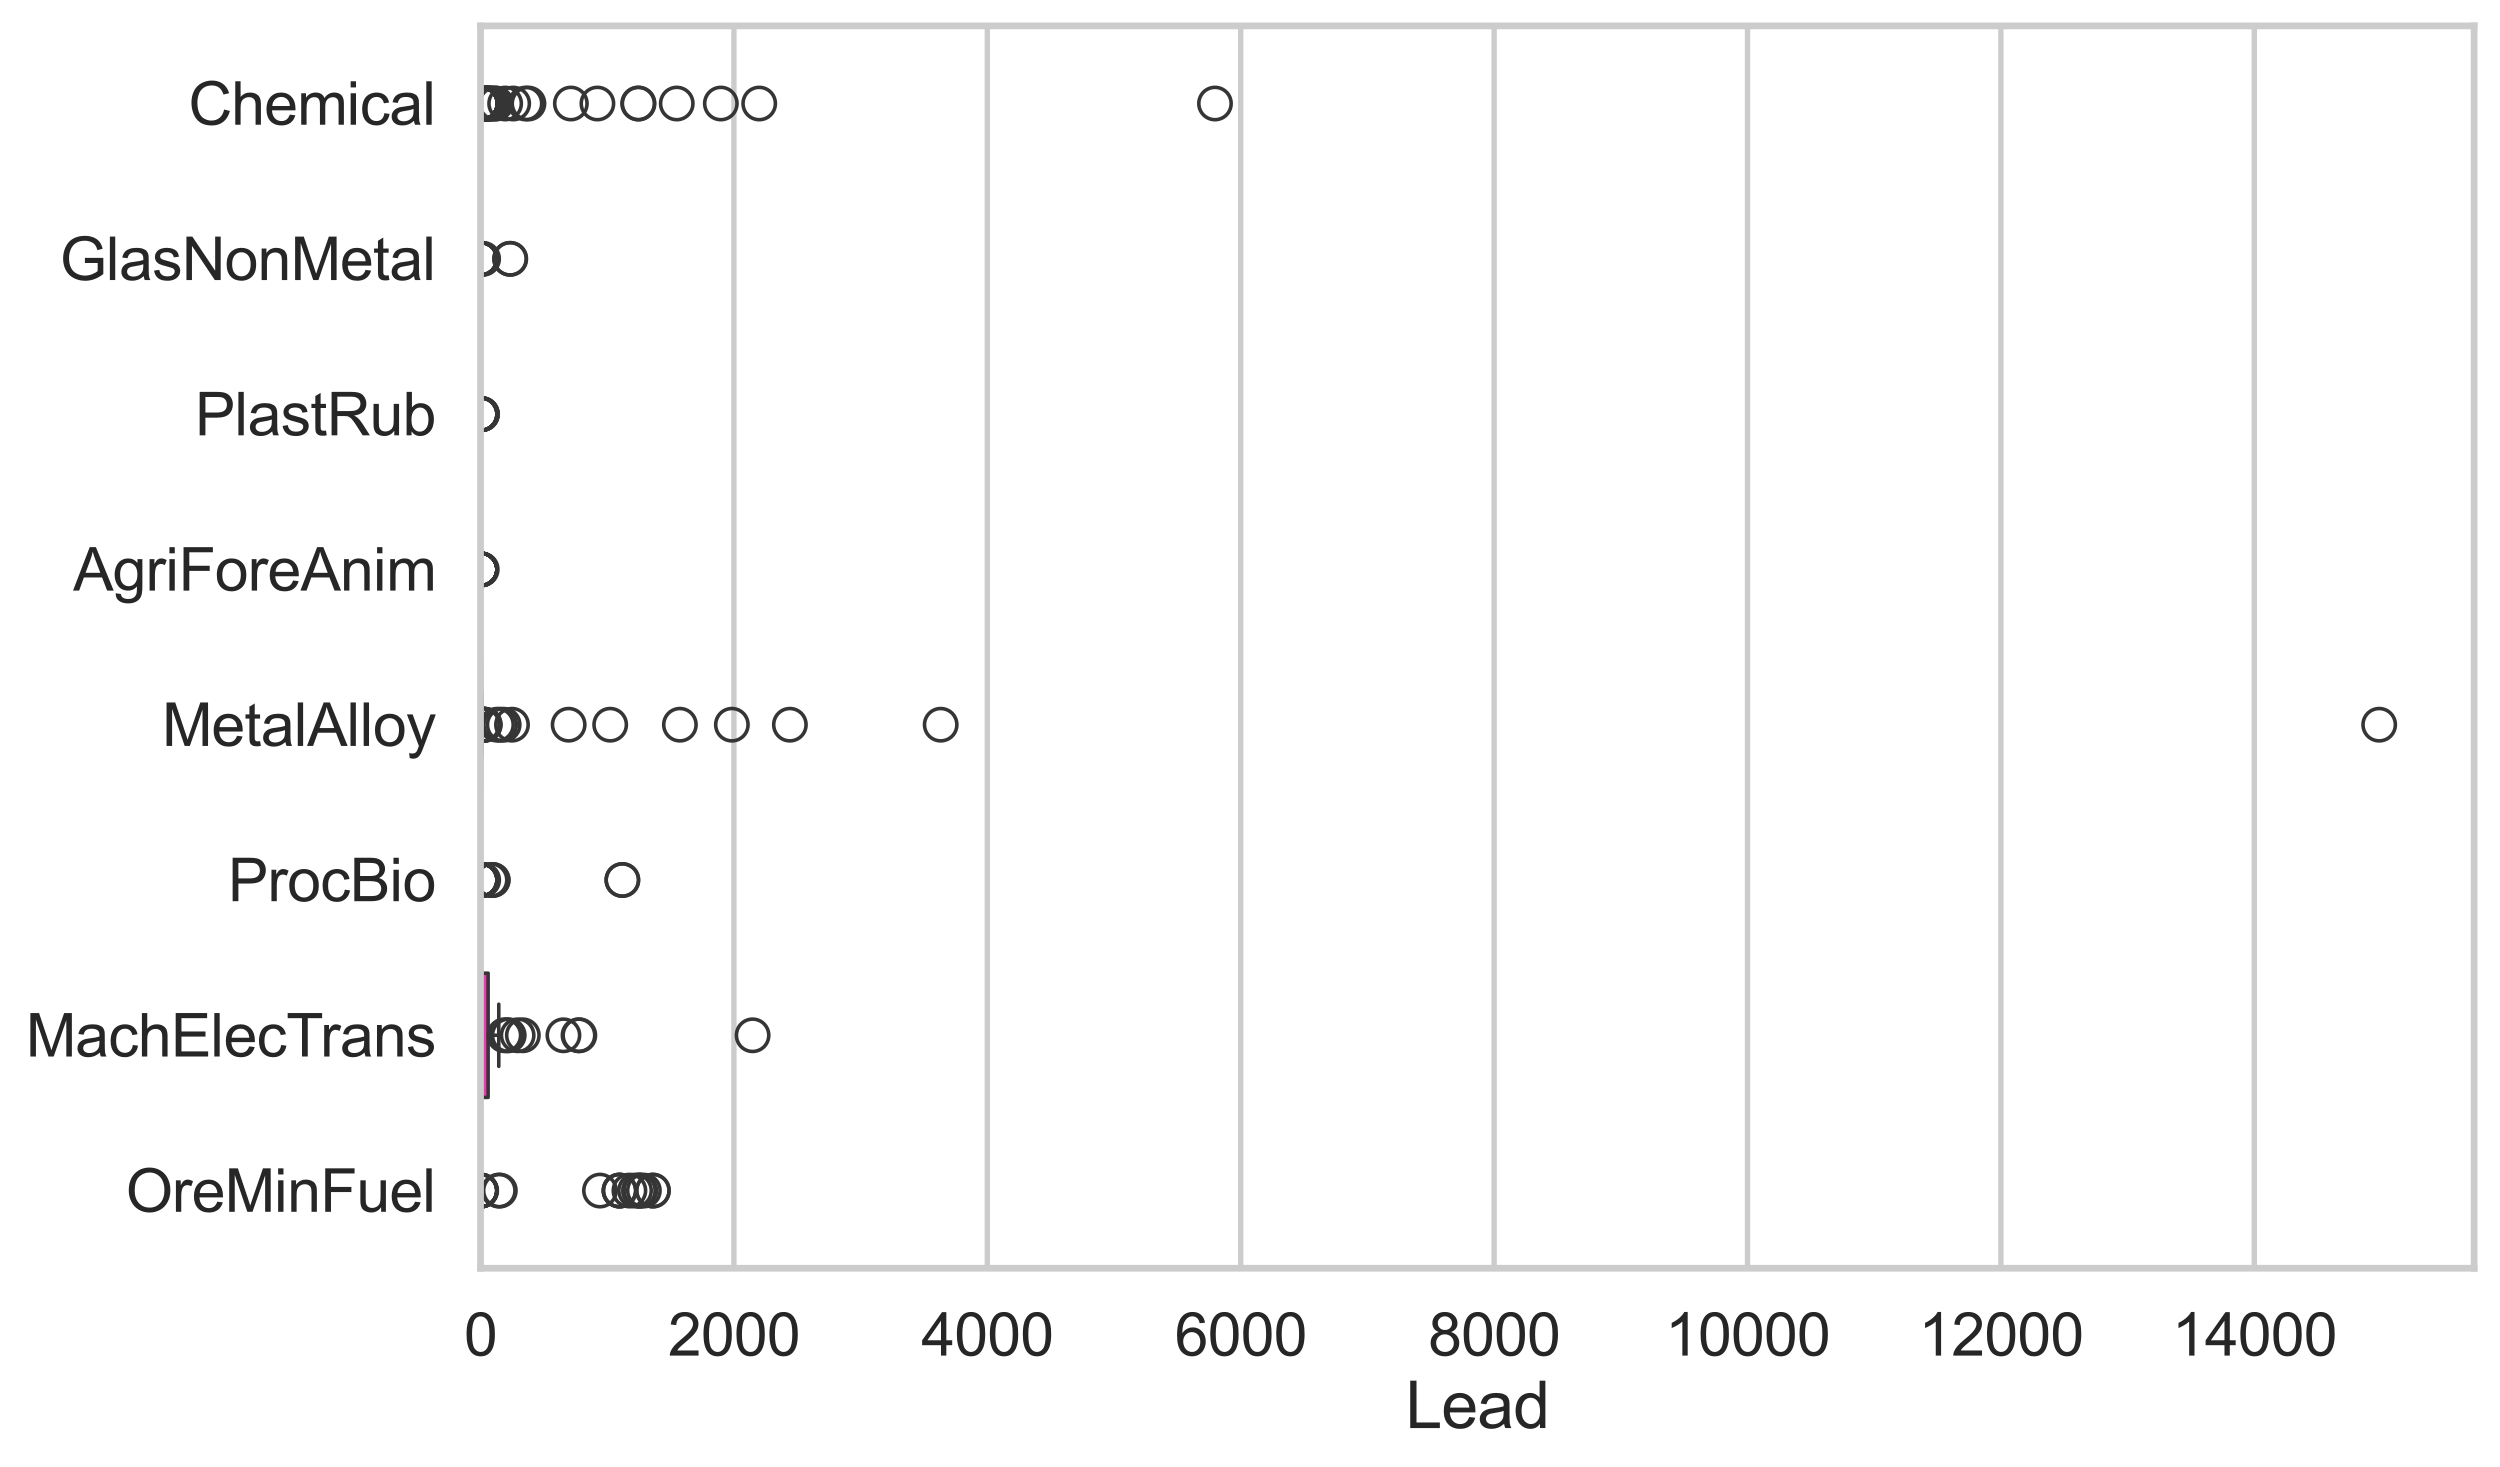 <?xml version="1.0" encoding="utf-8" standalone="no"?>
<!DOCTYPE svg PUBLIC "-//W3C//DTD SVG 1.1//EN"
  "http://www.w3.org/Graphics/SVG/1.1/DTD/svg11.dtd">
<svg xmlns:xlink="http://www.w3.org/1999/xlink" width="695.577pt" height="408.111pt" viewBox="0 0 695.577 408.111" xmlns="http://www.w3.org/2000/svg" version="1.1">
 <defs>
  <style type="text/css">*{stroke-linejoin: round; stroke-linecap: butt}</style>
 </defs>
 <g id="figure_1">
  <g id="patch_1">
   <path d="M 0 408.111 
L 695.577 408.111 
L 695.577 0 
L 0 0 
z
" style="fill: #ffffff"/>
  </g>
  <g id="axes_1">
   <g id="patch_2">
    <path d="M 133.697 352.86 
L 688.377 352.86 
L 688.377 7.2 
L 133.697 7.2 
z
" style="fill: #ffffff"/>
   </g>
   <g id="matplotlib.axis_1">
    <g id="xtick_1">
     <g id="line2d_1">
      <path d="M 133.697 352.86 
L 133.697 7.2 
" clip-path="url(#pd583040d3f)" style="fill: none; stroke: #cccccc; stroke-width: 1.5; stroke-linecap: round"/>
     </g>
     <g id="text_1">
      <!-- 0 -->
      <g style="fill: #262626" transform="translate(129.109 377.17) scale(0.165 -0.165)">
       <defs>
        <path id="ArialMT-30" d="M 266 2259 
Q 266 3072 433 3567 
Q 600 4063 929 4331 
Q 1259 4600 1759 4600 
Q 2128 4600 2406 4451 
Q 2684 4303 2865 4023 
Q 3047 3744 3150 3342 
Q 3253 2941 3253 2259 
Q 3253 1453 3087 958 
Q 2922 463 2592 192 
Q 2263 -78 1759 -78 
Q 1097 -78 719 397 
Q 266 969 266 2259 
z
M 844 2259 
Q 844 1131 1108 757 
Q 1372 384 1759 384 
Q 2147 384 2411 759 
Q 2675 1134 2675 2259 
Q 2675 3391 2411 3762 
Q 2147 4134 1753 4134 
Q 1366 4134 1134 3806 
Q 844 3388 844 2259 
z
" transform="scale(0.016)"/>
       </defs>
       <use xlink:href="#ArialMT-30"/>
      </g>
     </g>
    </g>
    <g id="xtick_2">
     <g id="line2d_2">
      <path d="M 204.2 352.86 
L 204.2 7.2 
" clip-path="url(#pd583040d3f)" style="fill: none; stroke: #cccccc; stroke-width: 1.5; stroke-linecap: round"/>
     </g>
     <g id="text_2">
      <!-- 2000 -->
      <g style="fill: #262626" transform="translate(185.849 377.17) scale(0.165 -0.165)">
       <defs>
        <path id="ArialMT-32" d="M 3222 541 
L 3222 0 
L 194 0 
Q 188 203 259 391 
Q 375 700 629 1000 
Q 884 1300 1366 1694 
Q 2113 2306 2375 2664 
Q 2638 3022 2638 3341 
Q 2638 3675 2398 3904 
Q 2159 4134 1775 4134 
Q 1369 4134 1125 3890 
Q 881 3647 878 3216 
L 300 3275 
Q 359 3922 746 4261 
Q 1134 4600 1788 4600 
Q 2447 4600 2831 4234 
Q 3216 3869 3216 3328 
Q 3216 3053 3103 2787 
Q 2991 2522 2730 2228 
Q 2469 1934 1863 1422 
Q 1356 997 1212 845 
Q 1069 694 975 541 
L 3222 541 
z
" transform="scale(0.016)"/>
       </defs>
       <use xlink:href="#ArialMT-32"/>
       <use xlink:href="#ArialMT-30" transform="translate(55.615 0)"/>
       <use xlink:href="#ArialMT-30" transform="translate(111.23 0)"/>
       <use xlink:href="#ArialMT-30" transform="translate(166.846 0)"/>
      </g>
     </g>
    </g>
    <g id="xtick_3">
     <g id="line2d_3">
      <path d="M 274.703 352.86 
L 274.703 7.2 
" clip-path="url(#pd583040d3f)" style="fill: none; stroke: #cccccc; stroke-width: 1.5; stroke-linecap: round"/>
     </g>
     <g id="text_3">
      <!-- 4000 -->
      <g style="fill: #262626" transform="translate(256.352 377.17) scale(0.165 -0.165)">
       <defs>
        <path id="ArialMT-34" d="M 2069 0 
L 2069 1097 
L 81 1097 
L 81 1613 
L 2172 4581 
L 2631 4581 
L 2631 1613 
L 3250 1613 
L 3250 1097 
L 2631 1097 
L 2631 0 
L 2069 0 
z
M 2069 1613 
L 2069 3678 
L 634 1613 
L 2069 1613 
z
" transform="scale(0.016)"/>
       </defs>
       <use xlink:href="#ArialMT-34"/>
       <use xlink:href="#ArialMT-30" transform="translate(55.615 0)"/>
       <use xlink:href="#ArialMT-30" transform="translate(111.23 0)"/>
       <use xlink:href="#ArialMT-30" transform="translate(166.846 0)"/>
      </g>
     </g>
    </g>
    <g id="xtick_4">
     <g id="line2d_4">
      <path d="M 345.206 352.86 
L 345.206 7.2 
" clip-path="url(#pd583040d3f)" style="fill: none; stroke: #cccccc; stroke-width: 1.5; stroke-linecap: round"/>
     </g>
     <g id="text_4">
      <!-- 6000 -->
      <g style="fill: #262626" transform="translate(326.855 377.17) scale(0.165 -0.165)">
       <defs>
        <path id="ArialMT-36" d="M 3184 3459 
L 2625 3416 
Q 2550 3747 2413 3897 
Q 2184 4138 1850 4138 
Q 1581 4138 1378 3988 
Q 1113 3794 959 3422 
Q 806 3050 800 2363 
Q 1003 2672 1297 2822 
Q 1591 2972 1913 2972 
Q 2475 2972 2870 2558 
Q 3266 2144 3266 1488 
Q 3266 1056 3080 686 
Q 2894 316 2569 119 
Q 2244 -78 1831 -78 
Q 1128 -78 684 439 
Q 241 956 241 2144 
Q 241 3472 731 4075 
Q 1159 4600 1884 4600 
Q 2425 4600 2770 4297 
Q 3116 3994 3184 3459 
z
M 888 1484 
Q 888 1194 1011 928 
Q 1134 663 1356 523 
Q 1578 384 1822 384 
Q 2178 384 2434 671 
Q 2691 959 2691 1453 
Q 2691 1928 2437 2201 
Q 2184 2475 1800 2475 
Q 1419 2475 1153 2201 
Q 888 1928 888 1484 
z
" transform="scale(0.016)"/>
       </defs>
       <use xlink:href="#ArialMT-36"/>
       <use xlink:href="#ArialMT-30" transform="translate(55.615 0)"/>
       <use xlink:href="#ArialMT-30" transform="translate(111.23 0)"/>
       <use xlink:href="#ArialMT-30" transform="translate(166.846 0)"/>
      </g>
     </g>
    </g>
    <g id="xtick_5">
     <g id="line2d_5">
      <path d="M 415.71 352.86 
L 415.71 7.2 
" clip-path="url(#pd583040d3f)" style="fill: none; stroke: #cccccc; stroke-width: 1.5; stroke-linecap: round"/>
     </g>
     <g id="text_5">
      <!-- 8000 -->
      <g style="fill: #262626" transform="translate(397.358 377.17) scale(0.165 -0.165)">
       <defs>
        <path id="ArialMT-38" d="M 1131 2484 
Q 781 2613 612 2850 
Q 444 3088 444 3419 
Q 444 3919 803 4259 
Q 1163 4600 1759 4600 
Q 2359 4600 2725 4251 
Q 3091 3903 3091 3403 
Q 3091 3084 2923 2848 
Q 2756 2613 2416 2484 
Q 2838 2347 3058 2040 
Q 3278 1734 3278 1309 
Q 3278 722 2862 322 
Q 2447 -78 1769 -78 
Q 1091 -78 675 323 
Q 259 725 259 1325 
Q 259 1772 486 2073 
Q 713 2375 1131 2484 
z
M 1019 3438 
Q 1019 3113 1228 2906 
Q 1438 2700 1772 2700 
Q 2097 2700 2305 2904 
Q 2513 3109 2513 3406 
Q 2513 3716 2298 3927 
Q 2084 4138 1766 4138 
Q 1444 4138 1231 3931 
Q 1019 3725 1019 3438 
z
M 838 1322 
Q 838 1081 952 856 
Q 1066 631 1291 507 
Q 1516 384 1775 384 
Q 2178 384 2440 643 
Q 2703 903 2703 1303 
Q 2703 1709 2433 1975 
Q 2163 2241 1756 2241 
Q 1359 2241 1098 1978 
Q 838 1716 838 1322 
z
" transform="scale(0.016)"/>
       </defs>
       <use xlink:href="#ArialMT-38"/>
       <use xlink:href="#ArialMT-30" transform="translate(55.615 0)"/>
       <use xlink:href="#ArialMT-30" transform="translate(111.23 0)"/>
       <use xlink:href="#ArialMT-30" transform="translate(166.846 0)"/>
      </g>
     </g>
    </g>
    <g id="xtick_6">
     <g id="line2d_6">
      <path d="M 486.213 352.86 
L 486.213 7.2 
" clip-path="url(#pd583040d3f)" style="fill: none; stroke: #cccccc; stroke-width: 1.5; stroke-linecap: round"/>
     </g>
     <g id="text_6">
      <!-- 10000 -->
      <g style="fill: #262626" transform="translate(463.274 377.17) scale(0.165 -0.165)">
       <defs>
        <path id="ArialMT-31" d="M 2384 0 
L 1822 0 
L 1822 3584 
Q 1619 3391 1289 3197 
Q 959 3003 697 2906 
L 697 3450 
Q 1169 3672 1522 3987 
Q 1875 4303 2022 4600 
L 2384 4600 
L 2384 0 
z
" transform="scale(0.016)"/>
       </defs>
       <use xlink:href="#ArialMT-31"/>
       <use xlink:href="#ArialMT-30" transform="translate(55.615 0)"/>
       <use xlink:href="#ArialMT-30" transform="translate(111.23 0)"/>
       <use xlink:href="#ArialMT-30" transform="translate(166.846 0)"/>
       <use xlink:href="#ArialMT-30" transform="translate(222.461 0)"/>
      </g>
     </g>
    </g>
    <g id="xtick_7">
     <g id="line2d_7">
      <path d="M 556.716 352.86 
L 556.716 7.2 
" clip-path="url(#pd583040d3f)" style="fill: none; stroke: #cccccc; stroke-width: 1.5; stroke-linecap: round"/>
     </g>
     <g id="text_7">
      <!-- 12000 -->
      <g style="fill: #262626" transform="translate(533.777 377.17) scale(0.165 -0.165)">
       <use xlink:href="#ArialMT-31"/>
       <use xlink:href="#ArialMT-32" transform="translate(55.615 0)"/>
       <use xlink:href="#ArialMT-30" transform="translate(111.23 0)"/>
       <use xlink:href="#ArialMT-30" transform="translate(166.846 0)"/>
       <use xlink:href="#ArialMT-30" transform="translate(222.461 0)"/>
      </g>
     </g>
    </g>
    <g id="xtick_8">
     <g id="line2d_8">
      <path d="M 627.219 352.86 
L 627.219 7.2 
" clip-path="url(#pd583040d3f)" style="fill: none; stroke: #cccccc; stroke-width: 1.5; stroke-linecap: round"/>
     </g>
     <g id="text_8">
      <!-- 14000 -->
      <g style="fill: #262626" transform="translate(604.28 377.17) scale(0.165 -0.165)">
       <use xlink:href="#ArialMT-31"/>
       <use xlink:href="#ArialMT-34" transform="translate(55.615 0)"/>
       <use xlink:href="#ArialMT-30" transform="translate(111.23 0)"/>
       <use xlink:href="#ArialMT-30" transform="translate(166.846 0)"/>
       <use xlink:href="#ArialMT-30" transform="translate(222.461 0)"/>
      </g>
     </g>
    </g>
    <g id="text_9">
     <!-- Lead -->
     <g style="fill: #262626" transform="translate(391.018 397.334) scale(0.18 -0.18)">
      <defs>
       <path id="ArialMT-4c" d="M 469 0 
L 469 4581 
L 1075 4581 
L 1075 541 
L 3331 541 
L 3331 0 
L 469 0 
z
" transform="scale(0.016)"/>
       <path id="ArialMT-65" d="M 2694 1069 
L 3275 997 
Q 3138 488 2766 206 
Q 2394 -75 1816 -75 
Q 1088 -75 661 373 
Q 234 822 234 1631 
Q 234 2469 665 2931 
Q 1097 3394 1784 3394 
Q 2450 3394 2872 2941 
Q 3294 2488 3294 1666 
Q 3294 1616 3291 1516 
L 816 1516 
Q 847 969 1125 678 
Q 1403 388 1819 388 
Q 2128 388 2347 550 
Q 2566 713 2694 1069 
z
M 847 1978 
L 2700 1978 
Q 2663 2397 2488 2606 
Q 2219 2931 1791 2931 
Q 1403 2931 1139 2672 
Q 875 2413 847 1978 
z
" transform="scale(0.016)"/>
       <path id="ArialMT-61" d="M 2588 409 
Q 2275 144 1986 34 
Q 1697 -75 1366 -75 
Q 819 -75 525 192 
Q 231 459 231 875 
Q 231 1119 342 1320 
Q 453 1522 633 1644 
Q 813 1766 1038 1828 
Q 1203 1872 1538 1913 
Q 2219 1994 2541 2106 
Q 2544 2222 2544 2253 
Q 2544 2597 2384 2738 
Q 2169 2928 1744 2928 
Q 1347 2928 1158 2789 
Q 969 2650 878 2297 
L 328 2372 
Q 403 2725 575 2942 
Q 747 3159 1072 3276 
Q 1397 3394 1825 3394 
Q 2250 3394 2515 3294 
Q 2781 3194 2906 3042 
Q 3031 2891 3081 2659 
Q 3109 2516 3109 2141 
L 3109 1391 
Q 3109 606 3145 398 
Q 3181 191 3288 0 
L 2700 0 
Q 2613 175 2588 409 
z
M 2541 1666 
Q 2234 1541 1622 1453 
Q 1275 1403 1131 1340 
Q 988 1278 909 1158 
Q 831 1038 831 891 
Q 831 666 1001 516 
Q 1172 366 1500 366 
Q 1825 366 2078 508 
Q 2331 650 2450 897 
Q 2541 1088 2541 1459 
L 2541 1666 
z
" transform="scale(0.016)"/>
       <path id="ArialMT-64" d="M 2575 0 
L 2575 419 
Q 2259 -75 1647 -75 
Q 1250 -75 917 144 
Q 584 363 401 755 
Q 219 1147 219 1656 
Q 219 2153 384 2558 
Q 550 2963 881 3178 
Q 1213 3394 1622 3394 
Q 1922 3394 2156 3267 
Q 2391 3141 2538 2938 
L 2538 4581 
L 3097 4581 
L 3097 0 
L 2575 0 
z
M 797 1656 
Q 797 1019 1065 703 
Q 1334 388 1700 388 
Q 2069 388 2326 689 
Q 2584 991 2584 1609 
Q 2584 2291 2321 2609 
Q 2059 2928 1675 2928 
Q 1300 2928 1048 2622 
Q 797 2316 797 1656 
z
" transform="scale(0.016)"/>
      </defs>
      <use xlink:href="#ArialMT-4c"/>
      <use xlink:href="#ArialMT-65" transform="translate(55.615 0)"/>
      <use xlink:href="#ArialMT-61" transform="translate(111.23 0)"/>
      <use xlink:href="#ArialMT-64" transform="translate(166.846 0)"/>
     </g>
    </g>
   </g>
   <g id="matplotlib.axis_2">
    <g id="ytick_1">
     <g id="text_10">
      <!-- Chemical -->
      <g style="fill: #262626" transform="translate(52.428 34.709) scale(0.165 -0.165)">
       <defs>
        <path id="ArialMT-43" d="M 3763 1606 
L 4369 1453 
Q 4178 706 3683 314 
Q 3188 -78 2472 -78 
Q 1731 -78 1267 223 
Q 803 525 561 1097 
Q 319 1669 319 2325 
Q 319 3041 592 3573 
Q 866 4106 1370 4382 
Q 1875 4659 2481 4659 
Q 3169 4659 3637 4309 
Q 4106 3959 4291 3325 
L 3694 3184 
Q 3534 3684 3231 3912 
Q 2928 4141 2469 4141 
Q 1941 4141 1586 3887 
Q 1231 3634 1087 3207 
Q 944 2781 944 2328 
Q 944 1744 1114 1308 
Q 1284 872 1643 656 
Q 2003 441 2422 441 
Q 2931 441 3284 734 
Q 3638 1028 3763 1606 
z
" transform="scale(0.016)"/>
        <path id="ArialMT-68" d="M 422 0 
L 422 4581 
L 984 4581 
L 984 2938 
Q 1378 3394 1978 3394 
Q 2347 3394 2619 3248 
Q 2891 3103 3008 2847 
Q 3125 2591 3125 2103 
L 3125 0 
L 2563 0 
L 2563 2103 
Q 2563 2525 2380 2717 
Q 2197 2909 1863 2909 
Q 1613 2909 1392 2779 
Q 1172 2650 1078 2428 
Q 984 2206 984 1816 
L 984 0 
L 422 0 
z
" transform="scale(0.016)"/>
        <path id="ArialMT-6d" d="M 422 0 
L 422 3319 
L 925 3319 
L 925 2853 
Q 1081 3097 1340 3245 
Q 1600 3394 1931 3394 
Q 2300 3394 2536 3241 
Q 2772 3088 2869 2813 
Q 3263 3394 3894 3394 
Q 4388 3394 4653 3120 
Q 4919 2847 4919 2278 
L 4919 0 
L 4359 0 
L 4359 2091 
Q 4359 2428 4304 2576 
Q 4250 2725 4106 2815 
Q 3963 2906 3769 2906 
Q 3419 2906 3187 2673 
Q 2956 2441 2956 1928 
L 2956 0 
L 2394 0 
L 2394 2156 
Q 2394 2531 2256 2718 
Q 2119 2906 1806 2906 
Q 1569 2906 1367 2781 
Q 1166 2656 1075 2415 
Q 984 2175 984 1722 
L 984 0 
L 422 0 
z
" transform="scale(0.016)"/>
        <path id="ArialMT-69" d="M 425 3934 
L 425 4581 
L 988 4581 
L 988 3934 
L 425 3934 
z
M 425 0 
L 425 3319 
L 988 3319 
L 988 0 
L 425 0 
z
" transform="scale(0.016)"/>
        <path id="ArialMT-63" d="M 2588 1216 
L 3141 1144 
Q 3050 572 2676 248 
Q 2303 -75 1759 -75 
Q 1078 -75 664 370 
Q 250 816 250 1647 
Q 250 2184 428 2587 
Q 606 2991 970 3192 
Q 1334 3394 1763 3394 
Q 2303 3394 2647 3120 
Q 2991 2847 3088 2344 
L 2541 2259 
Q 2463 2594 2264 2762 
Q 2066 2931 1784 2931 
Q 1359 2931 1093 2626 
Q 828 2322 828 1663 
Q 828 994 1084 691 
Q 1341 388 1753 388 
Q 2084 388 2306 591 
Q 2528 794 2588 1216 
z
" transform="scale(0.016)"/>
        <path id="ArialMT-6c" d="M 409 0 
L 409 4581 
L 972 4581 
L 972 0 
L 409 0 
z
" transform="scale(0.016)"/>
       </defs>
       <use xlink:href="#ArialMT-43"/>
       <use xlink:href="#ArialMT-68" transform="translate(72.217 0)"/>
       <use xlink:href="#ArialMT-65" transform="translate(127.832 0)"/>
       <use xlink:href="#ArialMT-6d" transform="translate(183.447 0)"/>
       <use xlink:href="#ArialMT-69" transform="translate(266.748 0)"/>
       <use xlink:href="#ArialMT-63" transform="translate(288.965 0)"/>
       <use xlink:href="#ArialMT-61" transform="translate(338.965 0)"/>
       <use xlink:href="#ArialMT-6c" transform="translate(394.58 0)"/>
      </g>
     </g>
    </g>
    <g id="ytick_2">
     <g id="text_11">
      <!-- GlasNonMetal -->
      <g style="fill: #262626" transform="translate(16.659 77.916) scale(0.165 -0.165)">
       <defs>
        <path id="ArialMT-47" d="M 2638 1797 
L 2638 2334 
L 4578 2338 
L 4578 638 
Q 4131 281 3656 101 
Q 3181 -78 2681 -78 
Q 2006 -78 1454 211 
Q 903 500 622 1047 
Q 341 1594 341 2269 
Q 341 2938 620 3517 
Q 900 4097 1425 4378 
Q 1950 4659 2634 4659 
Q 3131 4659 3532 4498 
Q 3934 4338 4162 4050 
Q 4391 3763 4509 3300 
L 3963 3150 
Q 3859 3500 3706 3700 
Q 3553 3900 3268 4020 
Q 2984 4141 2638 4141 
Q 2222 4141 1919 4014 
Q 1616 3888 1430 3681 
Q 1244 3475 1141 3228 
Q 966 2803 966 2306 
Q 966 1694 1177 1281 
Q 1388 869 1791 669 
Q 2194 469 2647 469 
Q 3041 469 3416 620 
Q 3791 772 3984 944 
L 3984 1797 
L 2638 1797 
z
" transform="scale(0.016)"/>
        <path id="ArialMT-73" d="M 197 991 
L 753 1078 
Q 800 744 1014 566 
Q 1228 388 1613 388 
Q 2000 388 2187 545 
Q 2375 703 2375 916 
Q 2375 1106 2209 1216 
Q 2094 1291 1634 1406 
Q 1016 1563 777 1677 
Q 538 1791 414 1992 
Q 291 2194 291 2438 
Q 291 2659 392 2848 
Q 494 3038 669 3163 
Q 800 3259 1026 3326 
Q 1253 3394 1513 3394 
Q 1903 3394 2198 3281 
Q 2494 3169 2634 2976 
Q 2775 2784 2828 2463 
L 2278 2388 
Q 2241 2644 2061 2787 
Q 1881 2931 1553 2931 
Q 1166 2931 1000 2803 
Q 834 2675 834 2503 
Q 834 2394 903 2306 
Q 972 2216 1119 2156 
Q 1203 2125 1616 2013 
Q 2213 1853 2448 1751 
Q 2684 1650 2818 1456 
Q 2953 1263 2953 975 
Q 2953 694 2789 445 
Q 2625 197 2315 61 
Q 2006 -75 1616 -75 
Q 969 -75 630 194 
Q 291 463 197 991 
z
" transform="scale(0.016)"/>
        <path id="ArialMT-4e" d="M 488 0 
L 488 4581 
L 1109 4581 
L 3516 984 
L 3516 4581 
L 4097 4581 
L 4097 0 
L 3475 0 
L 1069 3600 
L 1069 0 
L 488 0 
z
" transform="scale(0.016)"/>
        <path id="ArialMT-6f" d="M 213 1659 
Q 213 2581 725 3025 
Q 1153 3394 1769 3394 
Q 2453 3394 2887 2945 
Q 3322 2497 3322 1706 
Q 3322 1066 3130 698 
Q 2938 331 2570 128 
Q 2203 -75 1769 -75 
Q 1072 -75 642 372 
Q 213 819 213 1659 
z
M 791 1659 
Q 791 1022 1069 705 
Q 1347 388 1769 388 
Q 2188 388 2466 706 
Q 2744 1025 2744 1678 
Q 2744 2294 2464 2611 
Q 2184 2928 1769 2928 
Q 1347 2928 1069 2612 
Q 791 2297 791 1659 
z
" transform="scale(0.016)"/>
        <path id="ArialMT-6e" d="M 422 0 
L 422 3319 
L 928 3319 
L 928 2847 
Q 1294 3394 1984 3394 
Q 2284 3394 2536 3286 
Q 2788 3178 2913 3003 
Q 3038 2828 3088 2588 
Q 3119 2431 3119 2041 
L 3119 0 
L 2556 0 
L 2556 2019 
Q 2556 2363 2490 2533 
Q 2425 2703 2258 2804 
Q 2091 2906 1866 2906 
Q 1506 2906 1245 2678 
Q 984 2450 984 1813 
L 984 0 
L 422 0 
z
" transform="scale(0.016)"/>
        <path id="ArialMT-4d" d="M 475 0 
L 475 4581 
L 1388 4581 
L 2472 1338 
Q 2622 884 2691 659 
Q 2769 909 2934 1394 
L 4031 4581 
L 4847 4581 
L 4847 0 
L 4263 0 
L 4263 3834 
L 2931 0 
L 2384 0 
L 1059 3900 
L 1059 0 
L 475 0 
z
" transform="scale(0.016)"/>
        <path id="ArialMT-74" d="M 1650 503 
L 1731 6 
Q 1494 -44 1306 -44 
Q 1000 -44 831 53 
Q 663 150 594 308 
Q 525 466 525 972 
L 525 2881 
L 113 2881 
L 113 3319 
L 525 3319 
L 525 4141 
L 1084 4478 
L 1084 3319 
L 1650 3319 
L 1650 2881 
L 1084 2881 
L 1084 941 
Q 1084 700 1114 631 
Q 1144 563 1211 522 
Q 1278 481 1403 481 
Q 1497 481 1650 503 
z
" transform="scale(0.016)"/>
       </defs>
       <use xlink:href="#ArialMT-47"/>
       <use xlink:href="#ArialMT-6c" transform="translate(77.783 0)"/>
       <use xlink:href="#ArialMT-61" transform="translate(100 0)"/>
       <use xlink:href="#ArialMT-73" transform="translate(155.615 0)"/>
       <use xlink:href="#ArialMT-4e" transform="translate(205.615 0)"/>
       <use xlink:href="#ArialMT-6f" transform="translate(277.832 0)"/>
       <use xlink:href="#ArialMT-6e" transform="translate(333.447 0)"/>
       <use xlink:href="#ArialMT-4d" transform="translate(389.062 0)"/>
       <use xlink:href="#ArialMT-65" transform="translate(472.363 0)"/>
       <use xlink:href="#ArialMT-74" transform="translate(527.979 0)"/>
       <use xlink:href="#ArialMT-61" transform="translate(555.762 0)"/>
       <use xlink:href="#ArialMT-6c" transform="translate(611.377 0)"/>
      </g>
     </g>
    </g>
    <g id="ytick_3">
     <g id="text_12">
      <!-- PlastRub -->
      <g style="fill: #262626" transform="translate(54.248 121.124) scale(0.165 -0.165)">
       <defs>
        <path id="ArialMT-50" d="M 494 0 
L 494 4581 
L 2222 4581 
Q 2678 4581 2919 4538 
Q 3256 4481 3484 4323 
Q 3713 4166 3852 3881 
Q 3991 3597 3991 3256 
Q 3991 2672 3619 2267 
Q 3247 1863 2275 1863 
L 1100 1863 
L 1100 0 
L 494 0 
z
M 1100 2403 
L 2284 2403 
Q 2872 2403 3119 2622 
Q 3366 2841 3366 3238 
Q 3366 3525 3220 3729 
Q 3075 3934 2838 4000 
Q 2684 4041 2272 4041 
L 1100 4041 
L 1100 2403 
z
" transform="scale(0.016)"/>
        <path id="ArialMT-52" d="M 503 0 
L 503 4581 
L 2534 4581 
Q 3147 4581 3465 4457 
Q 3784 4334 3975 4021 
Q 4166 3709 4166 3331 
Q 4166 2844 3850 2509 
Q 3534 2175 2875 2084 
Q 3116 1969 3241 1856 
Q 3506 1613 3744 1247 
L 4541 0 
L 3778 0 
L 3172 953 
Q 2906 1366 2734 1584 
Q 2563 1803 2427 1890 
Q 2291 1978 2150 2013 
Q 2047 2034 1813 2034 
L 1109 2034 
L 1109 0 
L 503 0 
z
M 1109 2559 
L 2413 2559 
Q 2828 2559 3062 2645 
Q 3297 2731 3419 2920 
Q 3541 3109 3541 3331 
Q 3541 3656 3305 3865 
Q 3069 4075 2559 4075 
L 1109 4075 
L 1109 2559 
z
" transform="scale(0.016)"/>
        <path id="ArialMT-75" d="M 2597 0 
L 2597 488 
Q 2209 -75 1544 -75 
Q 1250 -75 995 37 
Q 741 150 617 320 
Q 494 491 444 738 
Q 409 903 409 1263 
L 409 3319 
L 972 3319 
L 972 1478 
Q 972 1038 1006 884 
Q 1059 663 1231 536 
Q 1403 409 1656 409 
Q 1909 409 2131 539 
Q 2353 669 2445 892 
Q 2538 1116 2538 1541 
L 2538 3319 
L 3100 3319 
L 3100 0 
L 2597 0 
z
" transform="scale(0.016)"/>
        <path id="ArialMT-62" d="M 941 0 
L 419 0 
L 419 4581 
L 981 4581 
L 981 2947 
Q 1338 3394 1891 3394 
Q 2197 3394 2470 3270 
Q 2744 3147 2920 2923 
Q 3097 2700 3197 2384 
Q 3297 2069 3297 1709 
Q 3297 856 2875 390 
Q 2453 -75 1863 -75 
Q 1275 -75 941 416 
L 941 0 
z
M 934 1684 
Q 934 1088 1097 822 
Q 1363 388 1816 388 
Q 2184 388 2453 708 
Q 2722 1028 2722 1663 
Q 2722 2313 2464 2622 
Q 2206 2931 1841 2931 
Q 1472 2931 1203 2611 
Q 934 2291 934 1684 
z
" transform="scale(0.016)"/>
       </defs>
       <use xlink:href="#ArialMT-50"/>
       <use xlink:href="#ArialMT-6c" transform="translate(66.699 0)"/>
       <use xlink:href="#ArialMT-61" transform="translate(88.916 0)"/>
       <use xlink:href="#ArialMT-73" transform="translate(144.531 0)"/>
       <use xlink:href="#ArialMT-74" transform="translate(194.531 0)"/>
       <use xlink:href="#ArialMT-52" transform="translate(222.314 0)"/>
       <use xlink:href="#ArialMT-75" transform="translate(294.531 0)"/>
       <use xlink:href="#ArialMT-62" transform="translate(350.146 0)"/>
      </g>
     </g>
    </g>
    <g id="ytick_4">
     <g id="text_13">
      <!-- AgriForeAnim -->
      <g style="fill: #262626" transform="translate(20.341 164.331) scale(0.165 -0.165)">
       <defs>
        <path id="ArialMT-41" d="M -9 0 
L 1750 4581 
L 2403 4581 
L 4278 0 
L 3588 0 
L 3053 1388 
L 1138 1388 
L 634 0 
L -9 0 
z
M 1313 1881 
L 2866 1881 
L 2388 3150 
Q 2169 3728 2063 4100 
Q 1975 3659 1816 3225 
L 1313 1881 
z
" transform="scale(0.016)"/>
        <path id="ArialMT-67" d="M 319 -275 
L 866 -356 
Q 900 -609 1056 -725 
Q 1266 -881 1628 -881 
Q 2019 -881 2231 -725 
Q 2444 -569 2519 -288 
Q 2563 -116 2559 434 
Q 2191 0 1641 0 
Q 956 0 581 494 
Q 206 988 206 1678 
Q 206 2153 378 2554 
Q 550 2956 876 3175 
Q 1203 3394 1644 3394 
Q 2231 3394 2613 2919 
L 2613 3319 
L 3131 3319 
L 3131 450 
Q 3131 -325 2973 -648 
Q 2816 -972 2473 -1159 
Q 2131 -1347 1631 -1347 
Q 1038 -1347 672 -1080 
Q 306 -813 319 -275 
z
M 784 1719 
Q 784 1066 1043 766 
Q 1303 466 1694 466 
Q 2081 466 2343 764 
Q 2606 1063 2606 1700 
Q 2606 2309 2336 2618 
Q 2066 2928 1684 2928 
Q 1309 2928 1046 2623 
Q 784 2319 784 1719 
z
" transform="scale(0.016)"/>
        <path id="ArialMT-72" d="M 416 0 
L 416 3319 
L 922 3319 
L 922 2816 
Q 1116 3169 1280 3281 
Q 1444 3394 1641 3394 
Q 1925 3394 2219 3213 
L 2025 2691 
Q 1819 2813 1613 2813 
Q 1428 2813 1281 2702 
Q 1134 2591 1072 2394 
Q 978 2094 978 1738 
L 978 0 
L 416 0 
z
" transform="scale(0.016)"/>
        <path id="ArialMT-46" d="M 525 0 
L 525 4581 
L 3616 4581 
L 3616 4041 
L 1131 4041 
L 1131 2622 
L 3281 2622 
L 3281 2081 
L 1131 2081 
L 1131 0 
L 525 0 
z
" transform="scale(0.016)"/>
       </defs>
       <use xlink:href="#ArialMT-41"/>
       <use xlink:href="#ArialMT-67" transform="translate(66.699 0)"/>
       <use xlink:href="#ArialMT-72" transform="translate(122.314 0)"/>
       <use xlink:href="#ArialMT-69" transform="translate(155.615 0)"/>
       <use xlink:href="#ArialMT-46" transform="translate(177.832 0)"/>
       <use xlink:href="#ArialMT-6f" transform="translate(238.916 0)"/>
       <use xlink:href="#ArialMT-72" transform="translate(294.531 0)"/>
       <use xlink:href="#ArialMT-65" transform="translate(327.832 0)"/>
       <use xlink:href="#ArialMT-41" transform="translate(383.447 0)"/>
       <use xlink:href="#ArialMT-6e" transform="translate(450.146 0)"/>
       <use xlink:href="#ArialMT-69" transform="translate(505.762 0)"/>
       <use xlink:href="#ArialMT-6d" transform="translate(527.979 0)"/>
      </g>
     </g>
    </g>
    <g id="ytick_5">
     <g id="text_14">
      <!-- MetalAlloy -->
      <g style="fill: #262626" transform="translate(45.088 207.539) scale(0.165 -0.165)">
       <defs>
        <path id="ArialMT-79" d="M 397 -1278 
L 334 -750 
Q 519 -800 656 -800 
Q 844 -800 956 -737 
Q 1069 -675 1141 -563 
Q 1194 -478 1313 -144 
Q 1328 -97 1363 -6 
L 103 3319 
L 709 3319 
L 1400 1397 
Q 1534 1031 1641 628 
Q 1738 1016 1872 1384 
L 2581 3319 
L 3144 3319 
L 1881 -56 
Q 1678 -603 1566 -809 
Q 1416 -1088 1222 -1217 
Q 1028 -1347 759 -1347 
Q 597 -1347 397 -1278 
z
" transform="scale(0.016)"/>
       </defs>
       <use xlink:href="#ArialMT-4d"/>
       <use xlink:href="#ArialMT-65" transform="translate(83.301 0)"/>
       <use xlink:href="#ArialMT-74" transform="translate(138.916 0)"/>
       <use xlink:href="#ArialMT-61" transform="translate(166.699 0)"/>
       <use xlink:href="#ArialMT-6c" transform="translate(222.314 0)"/>
       <use xlink:href="#ArialMT-41" transform="translate(244.531 0)"/>
       <use xlink:href="#ArialMT-6c" transform="translate(311.23 0)"/>
       <use xlink:href="#ArialMT-6c" transform="translate(333.447 0)"/>
       <use xlink:href="#ArialMT-6f" transform="translate(355.664 0)"/>
       <use xlink:href="#ArialMT-79" transform="translate(411.279 0)"/>
      </g>
     </g>
    </g>
    <g id="ytick_6">
     <g id="text_15">
      <!-- ProcBio -->
      <g style="fill: #262626" transform="translate(63.424 250.746) scale(0.165 -0.165)">
       <defs>
        <path id="ArialMT-42" d="M 469 0 
L 469 4581 
L 2188 4581 
Q 2713 4581 3030 4442 
Q 3347 4303 3526 4014 
Q 3706 3725 3706 3409 
Q 3706 3116 3547 2856 
Q 3388 2597 3066 2438 
Q 3481 2316 3704 2022 
Q 3928 1728 3928 1328 
Q 3928 1006 3792 729 
Q 3656 453 3456 303 
Q 3256 153 2954 76 
Q 2653 0 2216 0 
L 469 0 
z
M 1075 2656 
L 2066 2656 
Q 2469 2656 2644 2709 
Q 2875 2778 2992 2937 
Q 3109 3097 3109 3338 
Q 3109 3566 3000 3739 
Q 2891 3913 2687 3977 
Q 2484 4041 1991 4041 
L 1075 4041 
L 1075 2656 
z
M 1075 541 
L 2216 541 
Q 2509 541 2628 563 
Q 2838 600 2978 687 
Q 3119 775 3209 942 
Q 3300 1109 3300 1328 
Q 3300 1584 3169 1773 
Q 3038 1963 2805 2039 
Q 2572 2116 2134 2116 
L 1075 2116 
L 1075 541 
z
" transform="scale(0.016)"/>
       </defs>
       <use xlink:href="#ArialMT-50"/>
       <use xlink:href="#ArialMT-72" transform="translate(66.699 0)"/>
       <use xlink:href="#ArialMT-6f" transform="translate(100 0)"/>
       <use xlink:href="#ArialMT-63" transform="translate(155.615 0)"/>
       <use xlink:href="#ArialMT-42" transform="translate(205.615 0)"/>
       <use xlink:href="#ArialMT-69" transform="translate(272.314 0)"/>
       <use xlink:href="#ArialMT-6f" transform="translate(294.531 0)"/>
      </g>
     </g>
    </g>
    <g id="ytick_7">
     <g id="text_16">
      <!-- MachElecTrans -->
      <g style="fill: #262626" transform="translate(7.2 293.954) scale(0.165 -0.165)">
       <defs>
        <path id="ArialMT-45" d="M 506 0 
L 506 4581 
L 3819 4581 
L 3819 4041 
L 1113 4041 
L 1113 2638 
L 3647 2638 
L 3647 2100 
L 1113 2100 
L 1113 541 
L 3925 541 
L 3925 0 
L 506 0 
z
" transform="scale(0.016)"/>
        <path id="ArialMT-54" d="M 1659 0 
L 1659 4041 
L 150 4041 
L 150 4581 
L 3781 4581 
L 3781 4041 
L 2266 4041 
L 2266 0 
L 1659 0 
z
" transform="scale(0.016)"/>
       </defs>
       <use xlink:href="#ArialMT-4d"/>
       <use xlink:href="#ArialMT-61" transform="translate(83.301 0)"/>
       <use xlink:href="#ArialMT-63" transform="translate(138.916 0)"/>
       <use xlink:href="#ArialMT-68" transform="translate(188.916 0)"/>
       <use xlink:href="#ArialMT-45" transform="translate(244.531 0)"/>
       <use xlink:href="#ArialMT-6c" transform="translate(311.23 0)"/>
       <use xlink:href="#ArialMT-65" transform="translate(333.447 0)"/>
       <use xlink:href="#ArialMT-63" transform="translate(389.062 0)"/>
       <use xlink:href="#ArialMT-54" transform="translate(439.062 0)"/>
       <use xlink:href="#ArialMT-72" transform="translate(496.396 0)"/>
       <use xlink:href="#ArialMT-61" transform="translate(529.697 0)"/>
       <use xlink:href="#ArialMT-6e" transform="translate(585.312 0)"/>
       <use xlink:href="#ArialMT-73" transform="translate(640.928 0)"/>
      </g>
     </g>
    </g>
    <g id="ytick_8">
     <g id="text_17">
      <!-- OreMinFuel -->
      <g style="fill: #262626" transform="translate(35.013 337.161) scale(0.165 -0.165)">
       <defs>
        <path id="ArialMT-4f" d="M 309 2231 
Q 309 3372 921 4017 
Q 1534 4663 2503 4663 
Q 3138 4663 3647 4359 
Q 4156 4056 4423 3514 
Q 4691 2972 4691 2284 
Q 4691 1588 4409 1038 
Q 4128 488 3612 205 
Q 3097 -78 2500 -78 
Q 1853 -78 1343 234 
Q 834 547 571 1087 
Q 309 1628 309 2231 
z
M 934 2222 
Q 934 1394 1379 917 
Q 1825 441 2497 441 
Q 3181 441 3623 922 
Q 4066 1403 4066 2288 
Q 4066 2847 3877 3264 
Q 3688 3681 3323 3911 
Q 2959 4141 2506 4141 
Q 1863 4141 1398 3698 
Q 934 3256 934 2222 
z
" transform="scale(0.016)"/>
       </defs>
       <use xlink:href="#ArialMT-4f"/>
       <use xlink:href="#ArialMT-72" transform="translate(77.783 0)"/>
       <use xlink:href="#ArialMT-65" transform="translate(111.084 0)"/>
       <use xlink:href="#ArialMT-4d" transform="translate(166.699 0)"/>
       <use xlink:href="#ArialMT-69" transform="translate(250 0)"/>
       <use xlink:href="#ArialMT-6e" transform="translate(272.217 0)"/>
       <use xlink:href="#ArialMT-46" transform="translate(327.832 0)"/>
       <use xlink:href="#ArialMT-75" transform="translate(388.916 0)"/>
       <use xlink:href="#ArialMT-65" transform="translate(444.531 0)"/>
       <use xlink:href="#ArialMT-6c" transform="translate(500.146 0)"/>
      </g>
     </g>
    </g>
   </g>
   <g id="patch_3">
    <path d="M 133.702 11.521 
L 133.702 46.087 
L 133.768 46.087 
L 133.768 11.521 
L 133.702 11.521 
z
" clip-path="url(#pd583040d3f)" style="fill: #ca74db; stroke: #353535; stroke-linejoin: miter"/>
   </g>
   <g id="line2d_9">
    <path d="M 133.702 28.804 
L 133.697 28.804 
" clip-path="url(#pd583040d3f)" style="fill: none; stroke: #353535"/>
   </g>
   <g id="line2d_10">
    <path d="M 133.768 28.804 
L 133.866 28.804 
" clip-path="url(#pd583040d3f)" style="fill: none; stroke: #353535"/>
   </g>
   <g id="line2d_11">
    <path d="M 133.697 20.162 
L 133.697 37.445 
" clip-path="url(#pd583040d3f)" style="fill: none; stroke: #353535; stroke-linecap: round"/>
   </g>
   <g id="line2d_12">
    <path d="M 133.866 20.162 
L 133.866 37.445 
" clip-path="url(#pd583040d3f)" style="fill: none; stroke: #353535; stroke-linecap: round"/>
   </g>
   <g id="line2d_13">
    <defs>
     <path id="md737a41d67" d="M 0 4.5 
C 1.193 4.5 2.338 4.026 3.182 3.182 
C 4.026 2.338 4.5 1.193 4.5 0 
C 4.5 -1.193 4.026 -2.338 3.182 -3.182 
C 2.338 -4.026 1.193 -4.5 0 -4.5 
C -1.193 -4.5 -2.338 -4.026 -3.182 -3.182 
C -4.026 -2.338 -4.5 -1.193 -4.5 0 
C -4.5 1.193 -4.026 2.338 -3.182 3.182 
C -2.338 4.026 -1.193 4.5 0 4.5 
z
" style="stroke: #353535"/>
    </defs>
    <g clip-path="url(#pd583040d3f)">
     <use xlink:href="#md737a41d67" x="134.056" y="28.804" style="fill-opacity: 0; stroke: #353535"/>
     <use xlink:href="#md737a41d67" x="133.877" y="28.804" style="fill-opacity: 0; stroke: #353535"/>
     <use xlink:href="#md737a41d67" x="134.056" y="28.804" style="fill-opacity: 0; stroke: #353535"/>
     <use xlink:href="#md737a41d67" x="147.028" y="28.804" style="fill-opacity: 0; stroke: #353535"/>
     <use xlink:href="#md737a41d67" x="133.882" y="28.804" style="fill-opacity: 0; stroke: #353535"/>
     <use xlink:href="#md737a41d67" x="134.151" y="28.804" style="fill-opacity: 0; stroke: #353535"/>
     <use xlink:href="#md737a41d67" x="134.032" y="28.804" style="fill-opacity: 0; stroke: #353535"/>
     <use xlink:href="#md737a41d67" x="133.997" y="28.804" style="fill-opacity: 0; stroke: #353535"/>
     <use xlink:href="#md737a41d67" x="134.246" y="28.804" style="fill-opacity: 0; stroke: #353535"/>
     <use xlink:href="#md737a41d67" x="134.106" y="28.804" style="fill-opacity: 0; stroke: #353535"/>
     <use xlink:href="#md737a41d67" x="134.036" y="28.804" style="fill-opacity: 0; stroke: #353535"/>
     <use xlink:href="#md737a41d67" x="138.003" y="28.804" style="fill-opacity: 0; stroke: #353535"/>
     <use xlink:href="#md737a41d67" x="135.149" y="28.804" style="fill-opacity: 0; stroke: #353535"/>
     <use xlink:href="#md737a41d67" x="134.482" y="28.804" style="fill-opacity: 0; stroke: #353535"/>
     <use xlink:href="#md737a41d67" x="134.441" y="28.804" style="fill-opacity: 0; stroke: #353535"/>
     <use xlink:href="#md737a41d67" x="133.951" y="28.804" style="fill-opacity: 0; stroke: #353535"/>
     <use xlink:href="#md737a41d67" x="133.872" y="28.804" style="fill-opacity: 0; stroke: #353535"/>
     <use xlink:href="#md737a41d67" x="134.015" y="28.804" style="fill-opacity: 0; stroke: #353535"/>
     <use xlink:href="#md737a41d67" x="134.413" y="28.804" style="fill-opacity: 0; stroke: #353535"/>
     <use xlink:href="#md737a41d67" x="134.17" y="28.804" style="fill-opacity: 0; stroke: #353535"/>
     <use xlink:href="#md737a41d67" x="177.667" y="28.804" style="fill-opacity: 0; stroke: #353535"/>
     <use xlink:href="#md737a41d67" x="134.198" y="28.804" style="fill-opacity: 0; stroke: #353535"/>
     <use xlink:href="#md737a41d67" x="134.168" y="28.804" style="fill-opacity: 0; stroke: #353535"/>
     <use xlink:href="#md737a41d67" x="166.221" y="28.804" style="fill-opacity: 0; stroke: #353535"/>
     <use xlink:href="#md737a41d67" x="200.559" y="28.804" style="fill-opacity: 0; stroke: #353535"/>
     <use xlink:href="#md737a41d67" x="158.832" y="28.804" style="fill-opacity: 0; stroke: #353535"/>
     <use xlink:href="#md737a41d67" x="134.137" y="28.804" style="fill-opacity: 0; stroke: #353535"/>
     <use xlink:href="#md737a41d67" x="135.243" y="28.804" style="fill-opacity: 0; stroke: #353535"/>
     <use xlink:href="#md737a41d67" x="134.513" y="28.804" style="fill-opacity: 0; stroke: #353535"/>
     <use xlink:href="#md737a41d67" x="134.584" y="28.804" style="fill-opacity: 0; stroke: #353535"/>
     <use xlink:href="#md737a41d67" x="142.785" y="28.804" style="fill-opacity: 0; stroke: #353535"/>
     <use xlink:href="#md737a41d67" x="135.315" y="28.804" style="fill-opacity: 0; stroke: #353535"/>
     <use xlink:href="#md737a41d67" x="133.93" y="28.804" style="fill-opacity: 0; stroke: #353535"/>
     <use xlink:href="#md737a41d67" x="133.897" y="28.804" style="fill-opacity: 0; stroke: #353535"/>
     <use xlink:href="#md737a41d67" x="134.262" y="28.804" style="fill-opacity: 0; stroke: #353535"/>
     <use xlink:href="#md737a41d67" x="133.884" y="28.804" style="fill-opacity: 0; stroke: #353535"/>
     <use xlink:href="#md737a41d67" x="133.975" y="28.804" style="fill-opacity: 0; stroke: #353535"/>
     <use xlink:href="#md737a41d67" x="133.945" y="28.804" style="fill-opacity: 0; stroke: #353535"/>
     <use xlink:href="#md737a41d67" x="134.221" y="28.804" style="fill-opacity: 0; stroke: #353535"/>
     <use xlink:href="#md737a41d67" x="134.073" y="28.804" style="fill-opacity: 0; stroke: #353535"/>
     <use xlink:href="#md737a41d67" x="134.131" y="28.804" style="fill-opacity: 0; stroke: #353535"/>
     <use xlink:href="#md737a41d67" x="134.9" y="28.804" style="fill-opacity: 0; stroke: #353535"/>
     <use xlink:href="#md737a41d67" x="134.832" y="28.804" style="fill-opacity: 0; stroke: #353535"/>
     <use xlink:href="#md737a41d67" x="136.069" y="28.804" style="fill-opacity: 0; stroke: #353535"/>
     <use xlink:href="#md737a41d67" x="134.207" y="28.804" style="fill-opacity: 0; stroke: #353535"/>
     <use xlink:href="#md737a41d67" x="134.248" y="28.804" style="fill-opacity: 0; stroke: #353535"/>
     <use xlink:href="#md737a41d67" x="133.949" y="28.804" style="fill-opacity: 0; stroke: #353535"/>
     <use xlink:href="#md737a41d67" x="133.911" y="28.804" style="fill-opacity: 0; stroke: #353535"/>
     <use xlink:href="#md737a41d67" x="135.133" y="28.804" style="fill-opacity: 0; stroke: #353535"/>
     <use xlink:href="#md737a41d67" x="134.97" y="28.804" style="fill-opacity: 0; stroke: #353535"/>
     <use xlink:href="#md737a41d67" x="133.951" y="28.804" style="fill-opacity: 0; stroke: #353535"/>
     <use xlink:href="#md737a41d67" x="133.898" y="28.804" style="fill-opacity: 0; stroke: #353535"/>
     <use xlink:href="#md737a41d67" x="133.872" y="28.804" style="fill-opacity: 0; stroke: #353535"/>
     <use xlink:href="#md737a41d67" x="134.051" y="28.804" style="fill-opacity: 0; stroke: #353535"/>
     <use xlink:href="#md737a41d67" x="133.968" y="28.804" style="fill-opacity: 0; stroke: #353535"/>
     <use xlink:href="#md737a41d67" x="134.107" y="28.804" style="fill-opacity: 0; stroke: #353535"/>
     <use xlink:href="#md737a41d67" x="133.929" y="28.804" style="fill-opacity: 0; stroke: #353535"/>
     <use xlink:href="#md737a41d67" x="134.306" y="28.804" style="fill-opacity: 0; stroke: #353535"/>
     <use xlink:href="#md737a41d67" x="134.648" y="28.804" style="fill-opacity: 0; stroke: #353535"/>
     <use xlink:href="#md737a41d67" x="133.988" y="28.804" style="fill-opacity: 0; stroke: #353535"/>
     <use xlink:href="#md737a41d67" x="133.876" y="28.804" style="fill-opacity: 0; stroke: #353535"/>
     <use xlink:href="#md737a41d67" x="133.969" y="28.804" style="fill-opacity: 0; stroke: #353535"/>
     <use xlink:href="#md737a41d67" x="133.919" y="28.804" style="fill-opacity: 0; stroke: #353535"/>
     <use xlink:href="#md737a41d67" x="136.485" y="28.804" style="fill-opacity: 0; stroke: #353535"/>
     <use xlink:href="#md737a41d67" x="134.285" y="28.804" style="fill-opacity: 0; stroke: #353535"/>
     <use xlink:href="#md737a41d67" x="133.975" y="28.804" style="fill-opacity: 0; stroke: #353535"/>
     <use xlink:href="#md737a41d67" x="133.911" y="28.804" style="fill-opacity: 0; stroke: #353535"/>
     <use xlink:href="#md737a41d67" x="133.942" y="28.804" style="fill-opacity: 0; stroke: #353535"/>
     <use xlink:href="#md737a41d67" x="134.492" y="28.804" style="fill-opacity: 0; stroke: #353535"/>
     <use xlink:href="#md737a41d67" x="133.878" y="28.804" style="fill-opacity: 0; stroke: #353535"/>
     <use xlink:href="#md737a41d67" x="133.909" y="28.804" style="fill-opacity: 0; stroke: #353535"/>
     <use xlink:href="#md737a41d67" x="134.235" y="28.804" style="fill-opacity: 0; stroke: #353535"/>
     <use xlink:href="#md737a41d67" x="136.216" y="28.804" style="fill-opacity: 0; stroke: #353535"/>
     <use xlink:href="#md737a41d67" x="135.146" y="28.804" style="fill-opacity: 0; stroke: #353535"/>
     <use xlink:href="#md737a41d67" x="133.994" y="28.804" style="fill-opacity: 0; stroke: #353535"/>
     <use xlink:href="#md737a41d67" x="338.045" y="28.804" style="fill-opacity: 0; stroke: #353535"/>
     <use xlink:href="#md737a41d67" x="188.296" y="28.804" style="fill-opacity: 0; stroke: #353535"/>
     <use xlink:href="#md737a41d67" x="146.209" y="28.804" style="fill-opacity: 0; stroke: #353535"/>
     <use xlink:href="#md737a41d67" x="133.952" y="28.804" style="fill-opacity: 0; stroke: #353535"/>
     <use xlink:href="#md737a41d67" x="133.895" y="28.804" style="fill-opacity: 0; stroke: #353535"/>
     <use xlink:href="#md737a41d67" x="134.064" y="28.804" style="fill-opacity: 0; stroke: #353535"/>
     <use xlink:href="#md737a41d67" x="135.168" y="28.804" style="fill-opacity: 0; stroke: #353535"/>
     <use xlink:href="#md737a41d67" x="134.509" y="28.804" style="fill-opacity: 0; stroke: #353535"/>
     <use xlink:href="#md737a41d67" x="135.773" y="28.804" style="fill-opacity: 0; stroke: #353535"/>
     <use xlink:href="#md737a41d67" x="134.643" y="28.804" style="fill-opacity: 0; stroke: #353535"/>
     <use xlink:href="#md737a41d67" x="137.693" y="28.804" style="fill-opacity: 0; stroke: #353535"/>
     <use xlink:href="#md737a41d67" x="133.878" y="28.804" style="fill-opacity: 0; stroke: #353535"/>
     <use xlink:href="#md737a41d67" x="211.238" y="28.804" style="fill-opacity: 0; stroke: #353535"/>
     <use xlink:href="#md737a41d67" x="134.055" y="28.804" style="fill-opacity: 0; stroke: #353535"/>
     <use xlink:href="#md737a41d67" x="133.944" y="28.804" style="fill-opacity: 0; stroke: #353535"/>
     <use xlink:href="#md737a41d67" x="134.108" y="28.804" style="fill-opacity: 0; stroke: #353535"/>
     <use xlink:href="#md737a41d67" x="140.547" y="28.804" style="fill-opacity: 0; stroke: #353535"/>
     <use xlink:href="#md737a41d67" x="133.905" y="28.804" style="fill-opacity: 0; stroke: #353535"/>
     <use xlink:href="#md737a41d67" x="134.352" y="28.804" style="fill-opacity: 0; stroke: #353535"/>
     <use xlink:href="#md737a41d67" x="134.438" y="28.804" style="fill-opacity: 0; stroke: #353535"/>
     <use xlink:href="#md737a41d67" x="134.115" y="28.804" style="fill-opacity: 0; stroke: #353535"/>
     <use xlink:href="#md737a41d67" x="136.764" y="28.804" style="fill-opacity: 0; stroke: #353535"/>
     <use xlink:href="#md737a41d67" x="177.555" y="28.804" style="fill-opacity: 0; stroke: #353535"/>
     <use xlink:href="#md737a41d67" x="133.972" y="28.804" style="fill-opacity: 0; stroke: #353535"/>
    </g>
   </g>
   <g id="patch_4">
    <path d="M 133.698 54.728 
L 133.698 89.294 
L 133.701 89.294 
L 133.701 54.728 
L 133.698 54.728 
z
" clip-path="url(#pd583040d3f)" style="fill: #5ca236; stroke: #353535; stroke-linejoin: miter"/>
   </g>
   <g id="line2d_14">
    <path d="M 133.698 72.011 
L 133.696 72.011 
" clip-path="url(#pd583040d3f)" style="fill: none; stroke: #353535"/>
   </g>
   <g id="line2d_15">
    <path d="M 133.701 72.011 
L 133.704 72.011 
" clip-path="url(#pd583040d3f)" style="fill: none; stroke: #353535"/>
   </g>
   <g id="line2d_16">
    <path d="M 133.696 63.37 
L 133.696 80.653 
" clip-path="url(#pd583040d3f)" style="fill: none; stroke: #353535; stroke-linecap: round"/>
   </g>
   <g id="line2d_17">
    <path d="M 133.704 63.37 
L 133.704 80.653 
" clip-path="url(#pd583040d3f)" style="fill: none; stroke: #353535; stroke-linecap: round"/>
   </g>
   <g id="line2d_18">
    <g clip-path="url(#pd583040d3f)">
     <use xlink:href="#md737a41d67" x="134.417" y="72.011" style="fill-opacity: 0; stroke: #353535"/>
     <use xlink:href="#md737a41d67" x="141.975" y="72.011" style="fill-opacity: 0; stroke: #353535"/>
     <use xlink:href="#md737a41d67" x="133.741" y="72.011" style="fill-opacity: 0; stroke: #353535"/>
     <use xlink:href="#md737a41d67" x="133.721" y="72.011" style="fill-opacity: 0; stroke: #353535"/>
     <use xlink:href="#md737a41d67" x="133.715" y="72.011" style="fill-opacity: 0; stroke: #353535"/>
     <use xlink:href="#md737a41d67" x="133.707" y="72.011" style="fill-opacity: 0; stroke: #353535"/>
     <use xlink:href="#md737a41d67" x="133.746" y="72.011" style="fill-opacity: 0; stroke: #353535"/>
     <use xlink:href="#md737a41d67" x="141.91" y="72.011" style="fill-opacity: 0; stroke: #353535"/>
     <use xlink:href="#md737a41d67" x="133.755" y="72.011" style="fill-opacity: 0; stroke: #353535"/>
    </g>
   </g>
   <g id="patch_5">
    <path d="M 133.702 97.936 
L 133.702 132.502 
L 133.719 132.502 
L 133.719 97.936 
L 133.702 97.936 
z
" clip-path="url(#pd583040d3f)" style="fill: #68afd7; stroke: #353535; stroke-linejoin: miter"/>
   </g>
   <g id="line2d_19">
    <path d="M 133.702 115.219 
L 133.697 115.219 
" clip-path="url(#pd583040d3f)" style="fill: none; stroke: #353535"/>
   </g>
   <g id="line2d_20">
    <path d="M 133.719 115.219 
L 133.735 115.219 
" clip-path="url(#pd583040d3f)" style="fill: none; stroke: #353535"/>
   </g>
   <g id="line2d_21">
    <path d="M 133.697 106.577 
L 133.697 123.86 
" clip-path="url(#pd583040d3f)" style="fill: none; stroke: #353535; stroke-linecap: round"/>
   </g>
   <g id="line2d_22">
    <path d="M 133.735 106.577 
L 133.735 123.86 
" clip-path="url(#pd583040d3f)" style="fill: none; stroke: #353535; stroke-linecap: round"/>
   </g>
   <g id="line2d_23">
    <g clip-path="url(#pd583040d3f)">
     <use xlink:href="#md737a41d67" x="133.853" y="115.219" style="fill-opacity: 0; stroke: #353535"/>
     <use xlink:href="#md737a41d67" x="134.005" y="115.219" style="fill-opacity: 0; stroke: #353535"/>
     <use xlink:href="#md737a41d67" x="133.757" y="115.219" style="fill-opacity: 0; stroke: #353535"/>
     <use xlink:href="#md737a41d67" x="133.751" y="115.219" style="fill-opacity: 0; stroke: #353535"/>
     <use xlink:href="#md737a41d67" x="133.992" y="115.219" style="fill-opacity: 0; stroke: #353535"/>
     <use xlink:href="#md737a41d67" x="133.865" y="115.219" style="fill-opacity: 0; stroke: #353535"/>
     <use xlink:href="#md737a41d67" x="133.987" y="115.219" style="fill-opacity: 0; stroke: #353535"/>
     <use xlink:href="#md737a41d67" x="133.799" y="115.219" style="fill-opacity: 0; stroke: #353535"/>
     <use xlink:href="#md737a41d67" x="133.755" y="115.219" style="fill-opacity: 0; stroke: #353535"/>
     <use xlink:href="#md737a41d67" x="133.748" y="115.219" style="fill-opacity: 0; stroke: #353535"/>
     <use xlink:href="#md737a41d67" x="134.098" y="115.219" style="fill-opacity: 0; stroke: #353535"/>
     <use xlink:href="#md737a41d67" x="134.075" y="115.219" style="fill-opacity: 0; stroke: #353535"/>
    </g>
   </g>
   <g id="patch_6">
    <path d="M 133.703 141.143 
L 133.703 175.709 
L 133.719 175.709 
L 133.719 141.143 
L 133.703 141.143 
z
" clip-path="url(#pd583040d3f)" style="fill: #daac58; stroke: #353535; stroke-linejoin: miter"/>
   </g>
   <g id="line2d_24">
    <path d="M 133.703 158.426 
L 133.696 158.426 
" clip-path="url(#pd583040d3f)" style="fill: none; stroke: #353535"/>
   </g>
   <g id="line2d_25">
    <path d="M 133.719 158.426 
L 133.744 158.426 
" clip-path="url(#pd583040d3f)" style="fill: none; stroke: #353535"/>
   </g>
   <g id="line2d_26">
    <path d="M 133.696 149.785 
L 133.696 167.068 
" clip-path="url(#pd583040d3f)" style="fill: none; stroke: #353535; stroke-linecap: round"/>
   </g>
   <g id="line2d_27">
    <path d="M 133.744 149.785 
L 133.744 167.068 
" clip-path="url(#pd583040d3f)" style="fill: none; stroke: #353535; stroke-linecap: round"/>
   </g>
   <g id="line2d_28">
    <g clip-path="url(#pd583040d3f)">
     <use xlink:href="#md737a41d67" x="133.747" y="158.426" style="fill-opacity: 0; stroke: #353535"/>
     <use xlink:href="#md737a41d67" x="133.799" y="158.426" style="fill-opacity: 0; stroke: #353535"/>
     <use xlink:href="#md737a41d67" x="133.765" y="158.426" style="fill-opacity: 0; stroke: #353535"/>
     <use xlink:href="#md737a41d67" x="133.744" y="158.426" style="fill-opacity: 0; stroke: #353535"/>
     <use xlink:href="#md737a41d67" x="133.809" y="158.426" style="fill-opacity: 0; stroke: #353535"/>
     <use xlink:href="#md737a41d67" x="133.749" y="158.426" style="fill-opacity: 0; stroke: #353535"/>
     <use xlink:href="#md737a41d67" x="133.752" y="158.426" style="fill-opacity: 0; stroke: #353535"/>
     <use xlink:href="#md737a41d67" x="133.762" y="158.426" style="fill-opacity: 0; stroke: #353535"/>
     <use xlink:href="#md737a41d67" x="133.744" y="158.426" style="fill-opacity: 0; stroke: #353535"/>
     <use xlink:href="#md737a41d67" x="134.028" y="158.426" style="fill-opacity: 0; stroke: #353535"/>
     <use xlink:href="#md737a41d67" x="133.782" y="158.426" style="fill-opacity: 0; stroke: #353535"/>
     <use xlink:href="#md737a41d67" x="133.764" y="158.426" style="fill-opacity: 0; stroke: #353535"/>
     <use xlink:href="#md737a41d67" x="133.76" y="158.426" style="fill-opacity: 0; stroke: #353535"/>
     <use xlink:href="#md737a41d67" x="133.795" y="158.426" style="fill-opacity: 0; stroke: #353535"/>
     <use xlink:href="#md737a41d67" x="133.759" y="158.426" style="fill-opacity: 0; stroke: #353535"/>
     <use xlink:href="#md737a41d67" x="133.765" y="158.426" style="fill-opacity: 0; stroke: #353535"/>
     <use xlink:href="#md737a41d67" x="133.744" y="158.426" style="fill-opacity: 0; stroke: #353535"/>
     <use xlink:href="#md737a41d67" x="133.747" y="158.426" style="fill-opacity: 0; stroke: #353535"/>
     <use xlink:href="#md737a41d67" x="133.766" y="158.426" style="fill-opacity: 0; stroke: #353535"/>
     <use xlink:href="#md737a41d67" x="133.763" y="158.426" style="fill-opacity: 0; stroke: #353535"/>
     <use xlink:href="#md737a41d67" x="133.786" y="158.426" style="fill-opacity: 0; stroke: #353535"/>
    </g>
   </g>
   <g id="patch_7">
    <path d="M 133.705 184.351 
L 133.705 218.917 
L 133.962 218.917 
L 133.962 184.351 
L 133.705 184.351 
z
" clip-path="url(#pd583040d3f)" style="fill: #166c9c; stroke: #353535; stroke-linejoin: miter"/>
   </g>
   <g id="line2d_29">
    <path d="M 133.705 201.634 
L 133.697 201.634 
" clip-path="url(#pd583040d3f)" style="fill: none; stroke: #353535"/>
   </g>
   <g id="line2d_30">
    <path d="M 133.962 201.634 
L 134.077 201.634 
" clip-path="url(#pd583040d3f)" style="fill: none; stroke: #353535"/>
   </g>
   <g id="line2d_31">
    <path d="M 133.697 192.992 
L 133.697 210.275 
" clip-path="url(#pd583040d3f)" style="fill: none; stroke: #353535; stroke-linecap: round"/>
   </g>
   <g id="line2d_32">
    <path d="M 134.077 192.992 
L 134.077 210.275 
" clip-path="url(#pd583040d3f)" style="fill: none; stroke: #353535; stroke-linecap: round"/>
   </g>
   <g id="line2d_33">
    <g clip-path="url(#pd583040d3f)">
     <use xlink:href="#md737a41d67" x="661.964" y="201.634" style="fill-opacity: 0; stroke: #353535"/>
     <use xlink:href="#md737a41d67" x="134.37" y="201.634" style="fill-opacity: 0; stroke: #353535"/>
     <use xlink:href="#md737a41d67" x="142.451" y="201.634" style="fill-opacity: 0; stroke: #353535"/>
     <use xlink:href="#md737a41d67" x="219.77" y="201.634" style="fill-opacity: 0; stroke: #353535"/>
     <use xlink:href="#md737a41d67" x="189.169" y="201.634" style="fill-opacity: 0; stroke: #353535"/>
     <use xlink:href="#md737a41d67" x="134.707" y="201.634" style="fill-opacity: 0; stroke: #353535"/>
     <use xlink:href="#md737a41d67" x="158.219" y="201.634" style="fill-opacity: 0; stroke: #353535"/>
     <use xlink:href="#md737a41d67" x="169.775" y="201.634" style="fill-opacity: 0; stroke: #353535"/>
     <use xlink:href="#md737a41d67" x="134.771" y="201.634" style="fill-opacity: 0; stroke: #353535"/>
     <use xlink:href="#md737a41d67" x="261.727" y="201.634" style="fill-opacity: 0; stroke: #353535"/>
     <use xlink:href="#md737a41d67" x="134.743" y="201.634" style="fill-opacity: 0; stroke: #353535"/>
     <use xlink:href="#md737a41d67" x="134.897" y="201.634" style="fill-opacity: 0; stroke: #353535"/>
     <use xlink:href="#md737a41d67" x="203.627" y="201.634" style="fill-opacity: 0; stroke: #353535"/>
     <use xlink:href="#md737a41d67" x="140.135" y="201.634" style="fill-opacity: 0; stroke: #353535"/>
     <use xlink:href="#md737a41d67" x="138.284" y="201.634" style="fill-opacity: 0; stroke: #353535"/>
     <use xlink:href="#md737a41d67" x="139.167" y="201.634" style="fill-opacity: 0; stroke: #353535"/>
     <use xlink:href="#md737a41d67" x="134.517" y="201.634" style="fill-opacity: 0; stroke: #353535"/>
    </g>
   </g>
   <g id="patch_8">
    <path d="M 133.699 227.558 
L 133.699 262.124 
L 133.715 262.124 
L 133.715 227.558 
L 133.699 227.558 
z
" clip-path="url(#pd583040d3f)" style="fill: #ba611b; stroke: #353535; stroke-linejoin: miter"/>
   </g>
   <g id="line2d_34">
    <path d="M 133.699 244.841 
L 133.697 244.841 
" clip-path="url(#pd583040d3f)" style="fill: none; stroke: #353535"/>
   </g>
   <g id="line2d_35">
    <path d="M 133.715 244.841 
L 133.737 244.841 
" clip-path="url(#pd583040d3f)" style="fill: none; stroke: #353535"/>
   </g>
   <g id="line2d_36">
    <path d="M 133.697 236.2 
L 133.697 253.483 
" clip-path="url(#pd583040d3f)" style="fill: none; stroke: #353535; stroke-linecap: round"/>
   </g>
   <g id="line2d_37">
    <path d="M 133.737 236.2 
L 133.737 253.483 
" clip-path="url(#pd583040d3f)" style="fill: none; stroke: #353535; stroke-linecap: round"/>
   </g>
   <g id="line2d_38">
    <g clip-path="url(#pd583040d3f)">
     <use xlink:href="#md737a41d67" x="133.774" y="244.841" style="fill-opacity: 0; stroke: #353535"/>
     <use xlink:href="#md737a41d67" x="133.862" y="244.841" style="fill-opacity: 0; stroke: #353535"/>
     <use xlink:href="#md737a41d67" x="133.847" y="244.841" style="fill-opacity: 0; stroke: #353535"/>
     <use xlink:href="#md737a41d67" x="137.089" y="244.841" style="fill-opacity: 0; stroke: #353535"/>
     <use xlink:href="#md737a41d67" x="133.745" y="244.841" style="fill-opacity: 0; stroke: #353535"/>
     <use xlink:href="#md737a41d67" x="133.834" y="244.841" style="fill-opacity: 0; stroke: #353535"/>
     <use xlink:href="#md737a41d67" x="133.868" y="244.841" style="fill-opacity: 0; stroke: #353535"/>
     <use xlink:href="#md737a41d67" x="134.158" y="244.841" style="fill-opacity: 0; stroke: #353535"/>
     <use xlink:href="#md737a41d67" x="136.499" y="244.841" style="fill-opacity: 0; stroke: #353535"/>
     <use xlink:href="#md737a41d67" x="133.745" y="244.841" style="fill-opacity: 0; stroke: #353535"/>
     <use xlink:href="#md737a41d67" x="137.061" y="244.841" style="fill-opacity: 0; stroke: #353535"/>
     <use xlink:href="#md737a41d67" x="134.438" y="244.841" style="fill-opacity: 0; stroke: #353535"/>
     <use xlink:href="#md737a41d67" x="133.772" y="244.841" style="fill-opacity: 0; stroke: #353535"/>
     <use xlink:href="#md737a41d67" x="173.166" y="244.841" style="fill-opacity: 0; stroke: #353535"/>
     <use xlink:href="#md737a41d67" x="133.762" y="244.841" style="fill-opacity: 0; stroke: #353535"/>
     <use xlink:href="#md737a41d67" x="173.156" y="244.841" style="fill-opacity: 0; stroke: #353535"/>
    </g>
   </g>
   <g id="patch_9">
    <path d="M 133.748 270.766 
L 133.748 305.332 
L 135.807 305.332 
L 135.807 270.766 
L 133.748 270.766 
z
" clip-path="url(#pd583040d3f)" style="fill: #e33eb2; stroke: #353535; stroke-linejoin: miter"/>
   </g>
   <g id="line2d_39">
    <path d="M 133.748 288.049 
L 133.698 288.049 
" clip-path="url(#pd583040d3f)" style="fill: none; stroke: #353535"/>
   </g>
   <g id="line2d_40">
    <path d="M 135.807 288.049 
L 138.776 288.049 
" clip-path="url(#pd583040d3f)" style="fill: none; stroke: #353535"/>
   </g>
   <g id="line2d_41">
    <path d="M 133.698 279.407 
L 133.698 296.69 
" clip-path="url(#pd583040d3f)" style="fill: none; stroke: #353535; stroke-linecap: round"/>
   </g>
   <g id="line2d_42">
    <path d="M 138.776 279.407 
L 138.776 296.69 
" clip-path="url(#pd583040d3f)" style="fill: none; stroke: #353535; stroke-linecap: round"/>
   </g>
   <g id="line2d_43">
    <g clip-path="url(#pd583040d3f)">
     <use xlink:href="#md737a41d67" x="141.536" y="288.049" style="fill-opacity: 0; stroke: #353535"/>
     <use xlink:href="#md737a41d67" x="140.34" y="288.049" style="fill-opacity: 0; stroke: #353535"/>
     <use xlink:href="#md737a41d67" x="141.041" y="288.049" style="fill-opacity: 0; stroke: #353535"/>
     <use xlink:href="#md737a41d67" x="145.47" y="288.049" style="fill-opacity: 0; stroke: #353535"/>
     <use xlink:href="#md737a41d67" x="144.025" y="288.049" style="fill-opacity: 0; stroke: #353535"/>
     <use xlink:href="#md737a41d67" x="161.192" y="288.049" style="fill-opacity: 0; stroke: #353535"/>
     <use xlink:href="#md737a41d67" x="160.967" y="288.049" style="fill-opacity: 0; stroke: #353535"/>
     <use xlink:href="#md737a41d67" x="156.766" y="288.049" style="fill-opacity: 0; stroke: #353535"/>
     <use xlink:href="#md737a41d67" x="209.397" y="288.049" style="fill-opacity: 0; stroke: #353535"/>
    </g>
   </g>
   <g id="patch_10">
    <path d="M 133.697 313.973 
L 133.697 348.539 
L 133.701 348.539 
L 133.701 313.973 
L 133.697 313.973 
z
" clip-path="url(#pd583040d3f)" style="fill: #38be4e; stroke: #353535; stroke-linejoin: miter"/>
   </g>
   <g id="line2d_44">
    <path d="M 133.697 331.256 
L 133.697 331.256 
" clip-path="url(#pd583040d3f)" style="fill: none; stroke: #353535"/>
   </g>
   <g id="line2d_45">
    <path d="M 133.701 331.256 
L 133.706 331.256 
" clip-path="url(#pd583040d3f)" style="fill: none; stroke: #353535"/>
   </g>
   <g id="line2d_46">
    <path d="M 133.697 322.615 
L 133.697 339.898 
" clip-path="url(#pd583040d3f)" style="fill: none; stroke: #353535; stroke-linecap: round"/>
   </g>
   <g id="line2d_47">
    <path d="M 133.706 322.615 
L 133.706 339.898 
" clip-path="url(#pd583040d3f)" style="fill: none; stroke: #353535; stroke-linecap: round"/>
   </g>
   <g id="line2d_48">
    <g clip-path="url(#pd583040d3f)">
     <use xlink:href="#md737a41d67" x="133.714" y="331.256" style="fill-opacity: 0; stroke: #353535"/>
     <use xlink:href="#md737a41d67" x="179.144" y="331.256" style="fill-opacity: 0; stroke: #353535"/>
     <use xlink:href="#md737a41d67" x="176.692" y="331.256" style="fill-opacity: 0; stroke: #353535"/>
     <use xlink:href="#md737a41d67" x="172.403" y="331.256" style="fill-opacity: 0; stroke: #353535"/>
     <use xlink:href="#md737a41d67" x="133.709" y="331.256" style="fill-opacity: 0; stroke: #353535"/>
     <use xlink:href="#md737a41d67" x="133.782" y="331.256" style="fill-opacity: 0; stroke: #353535"/>
     <use xlink:href="#md737a41d67" x="177.826" y="331.256" style="fill-opacity: 0; stroke: #353535"/>
     <use xlink:href="#md737a41d67" x="178.152" y="331.256" style="fill-opacity: 0; stroke: #353535"/>
     <use xlink:href="#md737a41d67" x="172.386" y="331.256" style="fill-opacity: 0; stroke: #353535"/>
     <use xlink:href="#md737a41d67" x="181.654" y="331.256" style="fill-opacity: 0; stroke: #353535"/>
     <use xlink:href="#md737a41d67" x="172.341" y="331.256" style="fill-opacity: 0; stroke: #353535"/>
     <use xlink:href="#md737a41d67" x="133.875" y="331.256" style="fill-opacity: 0; stroke: #353535"/>
     <use xlink:href="#md737a41d67" x="175.122" y="331.256" style="fill-opacity: 0; stroke: #353535"/>
     <use xlink:href="#md737a41d67" x="133.718" y="331.256" style="fill-opacity: 0; stroke: #353535"/>
     <use xlink:href="#md737a41d67" x="166.932" y="331.256" style="fill-opacity: 0; stroke: #353535"/>
     <use xlink:href="#md737a41d67" x="133.717" y="331.256" style="fill-opacity: 0; stroke: #353535"/>
     <use xlink:href="#md737a41d67" x="133.733" y="331.256" style="fill-opacity: 0; stroke: #353535"/>
     <use xlink:href="#md737a41d67" x="177.827" y="331.256" style="fill-opacity: 0; stroke: #353535"/>
     <use xlink:href="#md737a41d67" x="133.713" y="331.256" style="fill-opacity: 0; stroke: #353535"/>
     <use xlink:href="#md737a41d67" x="139.071" y="331.256" style="fill-opacity: 0; stroke: #353535"/>
     <use xlink:href="#md737a41d67" x="181.655" y="331.256" style="fill-opacity: 0; stroke: #353535"/>
     <use xlink:href="#md737a41d67" x="138.772" y="331.256" style="fill-opacity: 0; stroke: #353535"/>
     <use xlink:href="#md737a41d67" x="133.726" y="331.256" style="fill-opacity: 0; stroke: #353535"/>
    </g>
   </g>
   <g id="line2d_49">
    <path d="M 133.709 11.521 
L 133.709 46.087 
" clip-path="url(#pd583040d3f)" style="fill: none; stroke: #353535"/>
   </g>
   <g id="line2d_50">
    <path d="M 133.699 54.728 
L 133.699 89.294 
" clip-path="url(#pd583040d3f)" style="fill: none; stroke: #353535"/>
   </g>
   <g id="line2d_51">
    <path d="M 133.707 97.936 
L 133.707 132.502 
" clip-path="url(#pd583040d3f)" style="fill: none; stroke: #353535"/>
   </g>
   <g id="line2d_52">
    <path d="M 133.708 141.143 
L 133.708 175.709 
" clip-path="url(#pd583040d3f)" style="fill: none; stroke: #353535"/>
   </g>
   <g id="line2d_53">
    <path d="M 133.749 184.351 
L 133.749 218.917 
" clip-path="url(#pd583040d3f)" style="fill: none; stroke: #353535"/>
   </g>
   <g id="line2d_54">
    <path d="M 133.705 227.558 
L 133.705 262.124 
" clip-path="url(#pd583040d3f)" style="fill: none; stroke: #353535"/>
   </g>
   <g id="line2d_55">
    <path d="M 134.021 270.766 
L 134.021 305.332 
" clip-path="url(#pd583040d3f)" style="fill: none; stroke: #353535"/>
   </g>
   <g id="line2d_56">
    <path d="M 133.699 313.973 
L 133.699 348.539 
" clip-path="url(#pd583040d3f)" style="fill: none; stroke: #353535"/>
   </g>
   <g id="patch_11">
    <path d="M 133.697 352.86 
L 133.697 7.2 
" style="fill: none; stroke: #cccccc; stroke-width: 1.875; stroke-linejoin: miter; stroke-linecap: square"/>
   </g>
   <g id="patch_12">
    <path d="M 688.377 352.86 
L 688.377 7.2 
" style="fill: none; stroke: #cccccc; stroke-width: 1.875; stroke-linejoin: miter; stroke-linecap: square"/>
   </g>
   <g id="patch_13">
    <path d="M 133.697 352.86 
L 688.377 352.86 
" style="fill: none; stroke: #cccccc; stroke-width: 1.875; stroke-linejoin: miter; stroke-linecap: square"/>
   </g>
   <g id="patch_14">
    <path d="M 133.697 7.2 
L 688.377 7.2 
" style="fill: none; stroke: #cccccc; stroke-width: 1.875; stroke-linejoin: miter; stroke-linecap: square"/>
   </g>
  </g>
 </g>
 <defs>
  <clipPath id="pd583040d3f">
   <rect x="133.697" y="7.2" width="554.68" height="345.66"/>
  </clipPath>
 </defs>
</svg>
